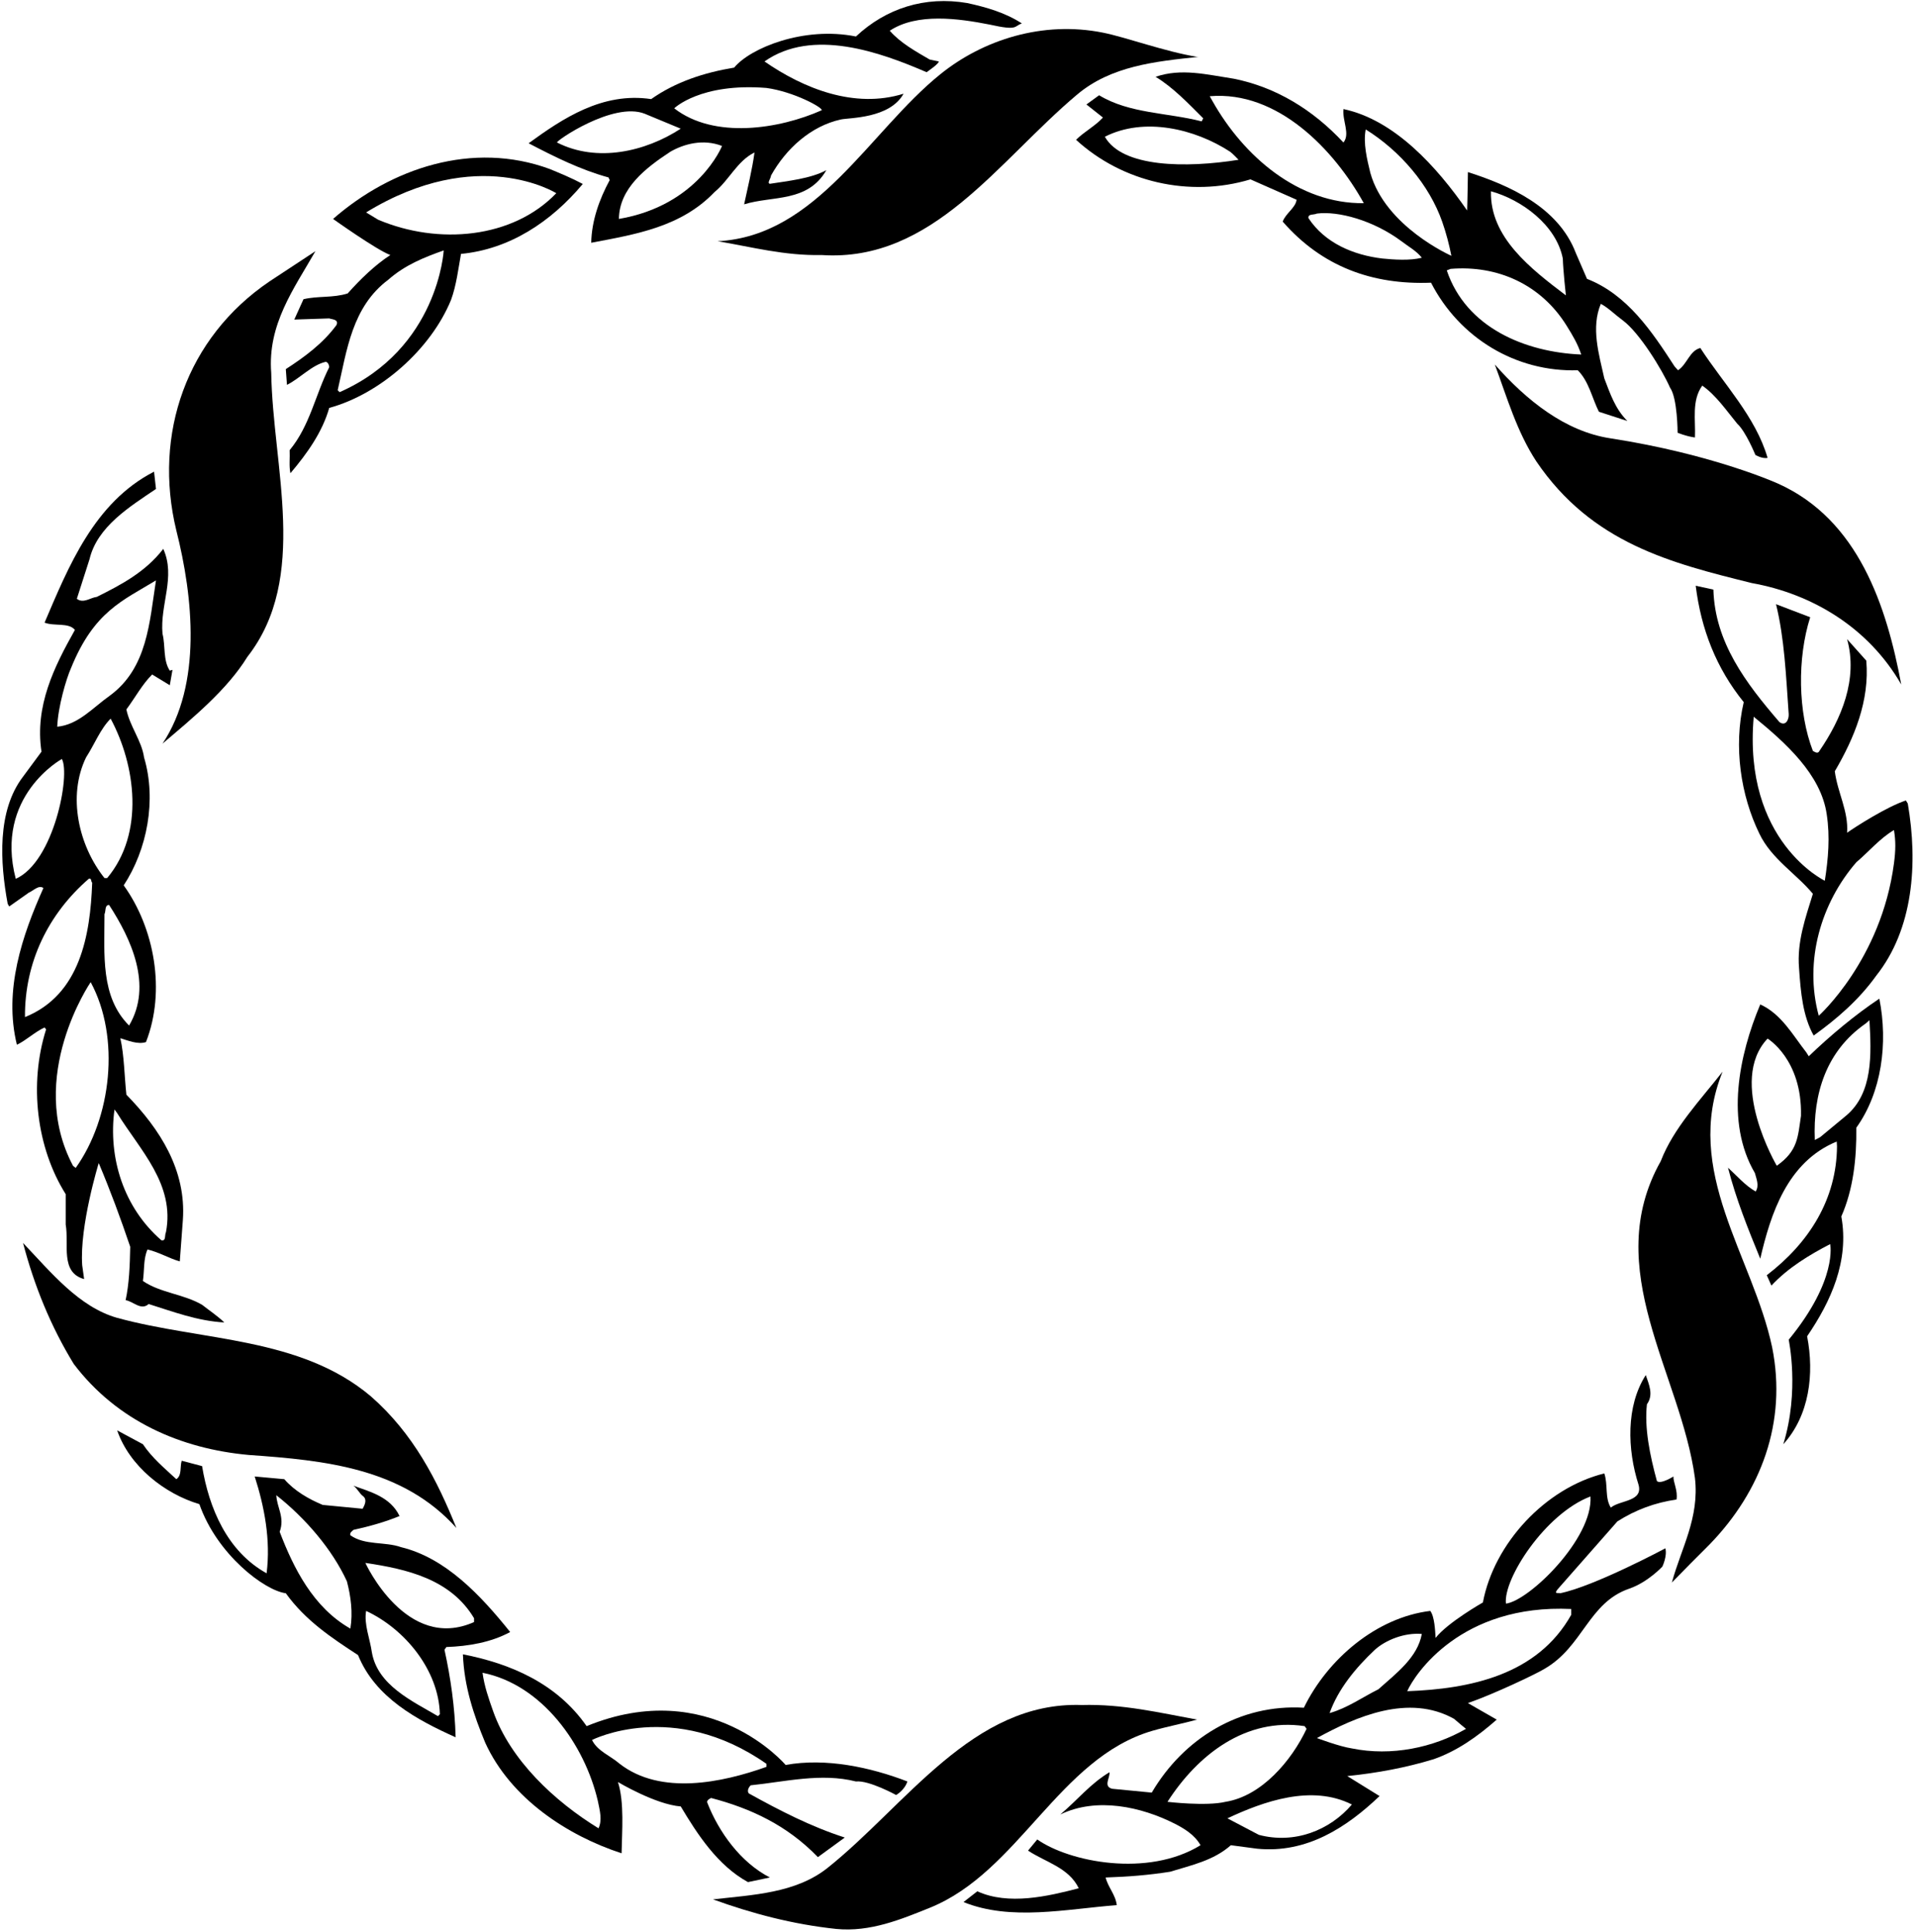 <?xml version="1.0" encoding="UTF-8"?>
<svg xmlns="http://www.w3.org/2000/svg" xmlns:xlink="http://www.w3.org/1999/xlink" width="499pt" height="503pt" viewBox="0 0 499 503" version="1.1">
<g id="surface1">
<path style=" stroke:none;fill-rule:nonzero;fill:rgb(0%,0%,0%);fill-opacity:1;" d="M 158.699 46.898 C 156 51.898 154 57.5 153.898 63.199 C 165.5 61 177.301 59.102 186 50 C 189.801 46.898 191.898 41.898 196.398 39.699 C 195.801 44.102 194.602 49 193.699 53.199 C 201.102 50.898 210.199 52.801 215.102 44.301 C 211.102 46.5 204.898 47.148 200.398 47.852 C 199.602 47.648 200.602 46.602 200.699 45.699 C 204.602 38.699 211.078 32.809 218.898 31.102 C 221.074 30.625 231.602 30.898 235.199 24.398 C 222.398 28.398 209.102 23 199 16 C 211.5 7.199 229.199 13.602 241.199 18.801 C 242.301 18 244.199 16.699 244.398 16 L 242 15.5 C 238.398 13.398 234.398 11.199 231.602 8 C 238.699 3.301 249.5 4.801 257.602 6.398 C 265.102 8.074 263.852 6.824 266 6.102 C 261.699 3.301 256.801 1.898 251.801 0.801 C 240.699 -1.102 230.602 2.199 222.801 9.5 C 209.25 6.773 195.301 12.5 191.102 17.602 C 183.301 18.898 175.898 21.301 169.5 25.801 C 156.801 23.898 146.398 30.898 137.602 37.301 C 144.301 40.801 151.102 44.199 158.398 46.199 Z M 161.102 57 C 161.199 49 168.102 43.699 174.5 39.5 C 177.977 37.5 183 36.074 187.949 38 C 187.949 38 181.773 53.477 161.102 57 Z M 199.5 22.898 C 206.551 23.852 214.199 28 213.898 28.699 C 202.898 33.602 185.898 36.301 175.5 28.199 C 175.5 28.199 182.324 21.523 199.5 22.898 Z M 145 37.102 C 144.5 36.801 159.602 26.398 167.801 29.602 L 177.199 33.5 C 168 39.5 155.398 42.398 145 37.102 "/>
<path style=" stroke:none;fill-rule:nonzero;fill:rgb(0%,0%,0%);fill-opacity:1;" d="M 186.801 62.801 C 195.699 64.301 204.199 66.602 213.898 66.398 C 242.801 68.301 259.801 41.898 280.398 24.602 C 289.199 17.199 300.602 16 312 14.801 L 311.602 14.801 C 303.176 13.426 293.227 9.727 287.102 8.5 C 271.387 5.355 255.875 10.375 244.801 19.301 C 226.293 34.215 212.699 61.5 186.801 62.801 "/>
<path style=" stroke:none;fill-rule:nonzero;fill:rgb(0%,0%,0%);fill-opacity:1;" d="M 300.801 20 C 305.301 22.699 309.398 27 313.199 30.801 L 312.801 31.602 C 303.898 29.301 294 29.602 286.102 24.801 L 282.801 27.199 L 287.102 30.602 C 285.102 32.801 282.199 34.301 280.102 36.398 C 292.102 47.398 309.602 51.5 325.5 46.699 L 337.5 52 C 337.301 54.051 334.602 55.602 333.898 57.699 C 344.102 69.398 357.199 74.199 372.5 73.602 C 379.898 88 394.602 96.898 410.699 96.398 C 413.602 99.301 414.398 103.602 416.199 107.199 L 423.602 109.602 C 420.398 106.398 419.102 102.398 417.602 98.5 C 416.199 92.199 414.102 85.301 416.699 79.102 C 418.602 80.102 420.402 81.934 422.398 83.398 C 426.727 86.574 432.676 96.273 434.699 100.898 C 436.672 103.617 436.684 112.66 436.684 112.66 C 436.684 112.66 438.887 113.594 441.199 113.898 C 441.398 109.301 440.301 104.301 443.102 100.398 C 446.699 102.898 449.398 106.898 452.199 110.301 C 454.43 112.312 456.934 118.445 456.934 118.445 C 456.934 118.445 458.699 119.508 460.102 119.199 C 457 108.5 448.699 100 442.602 90.602 C 439.801 91.301 439.199 94.801 436.801 96.398 L 435.898 95.398 C 430 86.301 423.602 76.699 413.102 72.602 L 410.199 65.898 C 405.602 53.801 392.699 48.199 382.102 44.801 C 382.102 44.801 382 52.352 381.898 54.801 C 374 43.398 363 31.199 349.699 28.398 C 349.398 31.5 351.5 34.898 349.699 37.102 C 341.699 28.5 332.102 22.699 321.199 20.5 C 313.977 19.398 307.5 17.699 300.801 20 Z M 287.602 35.602 C 297.801 30.398 311 33.5 320.199 39.5 C 320.898 40 322.398 41.602 322.398 41.602 C 308.773 43.773 292.125 43.648 287.602 35.602 Z M 359.801 67.301 C 352.301 66.398 344.898 63.301 340.602 56.801 C 340.398 55.602 342 56 342.801 55.602 C 348.301 54.898 357.449 57.324 364.801 62.801 C 366.602 64.199 368.699 65.301 370.102 67.102 C 367 67.898 362.801 67.602 359.801 67.301 Z M 406.801 67.301 C 406.898 70.5 407.602 76.898 407.602 76.898 C 398.5 70 387.801 61.801 388.102 49.801 C 396.102 52 405.102 58.602 406.801 67.301 Z M 407.801 84.801 C 409.477 87.5 410.676 89.523 411.602 92.301 C 397 91.699 381.602 85.301 376.602 70.398 L 377.602 70 C 389.801 69 401.121 74.035 407.801 84.801 Z M 355.5 33.699 C 364.5 39.301 372.059 48.18 375.398 57.699 C 376.461 60.719 377.227 63.727 377.801 66.602 C 377.801 66.602 360.602 59.023 356.699 45 C 355.852 41.5 354.801 37.301 355.5 33.699 Z M 355 52.898 C 338 53.102 323.699 40.699 315.602 26.301 L 314.898 25.051 C 332.602 23.551 347.301 39 355 52.898 "/>
<path style=" stroke:none;fill-rule:nonzero;fill:rgb(0%,0%,0%);fill-opacity:1;" d="M 90.5 76.398 C 86.699 77.602 82.801 77 79 77.898 L 76.602 83.199 L 85.699 82.898 C 86.5 83.199 88.199 83.102 87.602 84.602 C 84.102 89.398 79.199 93 74.398 96.102 L 74.699 100.199 C 78.102 98.5 81.199 95 84.801 94.199 C 85.398 94.301 85.699 95.102 85.699 95.602 C 82.102 102.699 80.699 110.801 75.398 117.199 C 75.5 119.199 75.199 121.398 75.602 123.199 C 80 118 83.898 112.5 85.699 106.199 C 98.898 102.602 112.102 91 117.398 78.102 C 118.801 74.301 119.324 69.824 120 66.102 C 132.602 64.898 143.398 57.801 151.699 47.898 C 148.898 46.398 146 45.199 143.102 44 C 123 36.602 101.801 43.801 86.699 57 C 86.699 57 98.023 65.074 101.602 66.398 C 97.602 69 93.801 72.699 90.5 76.398 Z M 88.398 102.102 L 87.898 101.602 C 90.301 91.199 91.602 79.898 101.102 72.801 C 105.398 69 110.398 67 115.5 65.199 C 115.5 65.199 114.125 90.773 88.398 102.102 Z M 98.426 57.199 L 95.301 55.301 C 124.426 37.477 144.801 50.301 144.801 50.301 C 133.5 62.102 114.125 63.852 98.426 57.199 "/>
<path style=" stroke:none;fill-rule:nonzero;fill:rgb(0%,0%,0%);fill-opacity:1;" d="M 42.301 193.602 C 50.199 186.898 59.102 179.602 64.398 171 C 80.5 150.398 71 121.602 70.602 97.102 C 69.602 84.5 76.5 75.199 82.102 65.398 L 70.102 73.301 C 48.602 87.898 39.801 113 45.898 138.102 C 50.301 155.5 52.602 178.199 42.301 193.602 "/>
<path style=" stroke:none;fill-rule:nonzero;fill:rgb(0%,0%,0%);fill-opacity:1;" d="M 389.102 94.898 C 392.301 103.5 394.801 112.301 399.898 120.102 C 414.398 141.5 435.102 146.602 456 151.801 C 471.699 154.602 486.398 163.398 494.898 178.199 C 491.102 157.898 483.801 135.301 462.801 125.898 C 462.801 125.898 446 118.25 419.102 114.102 C 407.426 112.301 397.398 104.301 389.102 94.898 "/>
<path style=" stroke:none;fill-rule:nonzero;fill:rgb(0%,0%,0%);fill-opacity:1;" d="M 12 268 C 7.5 282.199 9.5 298.801 17.102 310.898 L 17.102 318.801 C 18 323.898 15.602 331.301 21.898 333 L 21.398 329.398 C 20.676 319.148 25.699 302.801 25.699 302.801 C 28.699 309.898 31.398 317.199 33.898 324.602 C 33.801 329.699 33.602 334.301 32.699 338.5 C 34.699 338.801 36.699 341.301 38.699 339.5 C 45.102 341.5 51.301 343.898 58.398 344.301 C 56.5 342.5 54.5 341.199 52.602 339.699 C 47.801 336.898 41.699 336.602 37.199 333.5 C 37.602 330.801 37.301 327.699 38.398 325.301 C 41.398 326 44.199 327.699 46.801 328.398 L 47.602 317.602 C 48.5 304.699 41.699 294 32.898 285 C 32.398 280.398 32.324 274.699 31.324 270.301 C 33.324 270.898 35.898 272 38 271.301 C 43.199 258 40.199 241.602 32.199 230.5 C 38.301 221.199 40.801 208.301 37.5 197.199 C 36.898 192.898 33.801 189.102 32.898 184.699 C 35.199 181.602 37 178.199 39.602 175.602 L 44.199 178.398 C 44.398 177.102 44.699 175.699 44.898 174.398 L 44.199 174.602 C 42.398 171.898 43.102 168.102 42.301 165 C 41.602 157.398 45.801 150.199 42.5 142.898 C 37.801 149 31.398 152.301 25.199 155.398 C 23.5 155.602 21.699 157.199 20 155.898 L 23.301 145.602 C 25.301 137.102 33.801 131.898 40.602 127.301 L 40.102 122.801 C 24.5 130.801 17.801 147.602 11.602 162.102 C 14.102 163.102 17.898 162 19.5 164 C 14.102 173.602 9 183.801 10.801 195.699 L 6 202.199 C -0.801 211.102 0 224.5 2 235.301 L 2.398 236 L 7.5 232.398 C 8.699 231.898 10.102 230.301 11.301 231.199 C 5.801 243.5 0.898 257.801 4.398 272 C 6.898 270.801 9 268.699 11.602 267.5 Z M 19.699 304.074 L 19 303.5 C 6.727 280.352 23.602 255.699 23.602 255.699 C 31.398 270.102 29 291.074 19.699 304.074 Z M 43.199 320.801 C 42.801 321.5 43.301 323.199 42 322.898 C 32.199 314.398 28.102 301.449 29.801 288.852 L 30.5 289.801 C 36.398 299.398 45.602 308.301 43.199 320.801 Z M 33.602 267 C 26.102 259.5 27.199 248.5 27.199 238 C 27.602 237.199 27.199 235.602 28.398 235.602 C 34.102 244.398 39.801 256.5 33.602 267 Z M 27.898 228.602 L 27.199 228.602 C 20.5 220.199 17.5 207.301 22.398 197.199 C 24.602 193.801 26.102 189.801 28.801 187.102 C 35.301 199.199 37.699 216.898 27.898 228.602 Z M 18.5 173.898 C 24.477 159.199 31.898 156.398 40.602 151.102 C 38.898 162 38.398 173.898 28.602 181.102 C 24.199 184.199 20.398 188.699 14.898 189.199 C 15.102 184 17.227 176.75 18.5 173.898 Z M 4.102 228.801 C -1.523 207.25 16.102 197.602 16.102 197.602 C 18.375 201.602 14.074 224.352 4.102 228.801 Z M 23.102 228.801 C 23.898 228.5 23.602 229.5 24 229.801 C 23.5 243.398 20.898 259 6.5 264.801 C 6.398 250.5 12.602 237.898 23.102 228.801 "/>
<path style=" stroke:none;fill-rule:nonzero;fill:rgb(0%,0%,0%);fill-opacity:1;" d="M 477.602 200.801 C 482.699 192.102 486.699 182.398 485.801 172 L 480.801 166.398 C 483.699 176.801 479.301 187.199 473.602 195.5 C 473.199 196.398 472.301 195.699 471.898 195.5 C 468 185.398 467.801 171.398 471.199 160.699 L 462.301 157.301 C 464.5 166.199 464.898 175.898 465.602 185.898 C 465.699 187.199 464.898 189.199 463.199 188 C 454.398 177.801 446.398 167.199 446 153.5 L 441.398 152.5 C 442.801 163.801 446.699 173.898 453.898 182.801 C 451.199 194.398 453.102 207.102 458 217.102 C 461.125 223.625 467.602 227.5 471.898 232.699 C 470 238.898 467.699 245.199 468.301 252.102 C 468.727 258.449 469.301 264.602 472.102 269.602 C 478.102 265.301 483.898 260.301 488.398 254 C 498 241.898 499.301 224.898 496.602 209.199 L 496.102 208.398 C 491.102 210.051 483 215.25 480.801 216.801 C 481.199 211.199 478.301 206.301 477.602 200.801 Z M 456.5 186.602 C 464.801 193.398 474 201.602 475.5 212 C 476.398 217.898 475.898 223.602 475 229.301 C 475 229.301 453.625 219.074 456.5 186.602 Z M 483.199 224.5 C 486.602 221.602 489.301 218.301 493 216.102 C 493.477 218.949 493.461 221.297 493 224.801 C 489.699 249.898 473.426 264.449 473.426 264.449 C 469.523 250.051 474.102 235 483.199 224.5 "/>
<path style=" stroke:none;fill-rule:nonzero;fill:rgb(0%,0%,0%);fill-opacity:1;" d="M 470.824 275 L 470.199 274 C 466.602 269.398 463.699 264 458.199 261.5 C 452.699 274.602 449 292.102 456.801 305.398 C 457.199 306.898 458 308.699 457 310.199 C 454.301 308.699 451.801 305.801 449.801 304 C 451.898 312.199 455 319.898 458.199 327.699 C 460.898 316.102 465.199 302.5 478.102 297.199 L 478.176 298.449 C 478.074 312.148 471 323.5 459.898 332 L 461.102 334.699 C 465.5 330 471 326.699 476.398 323.898 C 476.398 323.898 478.449 333.148 465.602 348.801 C 465.602 348.801 468.488 362.113 464.199 376 C 471 368.5 472.301 357.699 470.398 347.898 C 476.602 338.801 481.398 328.301 479.301 316.699 C 482.398 309.699 483.301 301.602 483.199 293.602 C 489.801 284.398 491.5 271.602 489.199 260 C 482.898 264.199 476.426 269.602 470.824 275 Z M 462.5 303.5 C 462.5 303.5 449.574 281.523 460.102 270.398 C 460.102 270.398 469.125 275.75 468.801 290.5 C 467.973 295.969 468.043 299.609 462.5 303.5 Z M 480.5 290.5 L 473.801 296.051 L 472.398 296.801 C 471.898 284.699 475.398 273.602 485.602 266.5 L 486.625 265.625 C 487.125 274.426 487.602 284.602 480.5 290.5 "/>
<path style=" stroke:none;fill-rule:nonzero;fill:rgb(0%,0%,0%);fill-opacity:1;" d="M 448.398 279 C 442.602 286.398 435.602 293.699 432.301 302.301 C 416.5 330.398 437.5 357.602 441.199 384.801 C 442.398 395.199 437.602 403.102 435.199 412 C 438.398 408.699 441.602 405.5 445 402.102 C 458.398 388.301 465.199 370.301 461.301 350.801 C 456.301 327.102 437.898 304.898 448.398 279 "/>
<path style=" stroke:none;fill-rule:nonzero;fill:rgb(0%,0%,0%);fill-opacity:1;" d="M 118.801 397.801 C 113.801 385.398 107.602 373.199 96.5 363.5 C 78.102 348 52.801 349.199 30.5 343.102 C 20.602 340.301 13.301 331.301 6 323.602 C 8.898 334.699 13.199 345.301 19.199 355.102 C 30.5 370 47.102 377.199 64.801 378.801 C 84.898 380.199 104.898 382.301 118.801 397.801 "/>
<path style=" stroke:none;fill-rule:nonzero;fill:rgb(0%,0%,0%);fill-opacity:1;" d="M 406.102 414.801 C 405.699 414.602 404.227 415.164 405.602 413.602 L 421 396.102 C 425.699 393.102 430.801 391.199 436.398 390.398 C 436.801 388.102 435.5 385.801 435.602 384.398 C 435.602 384.398 432.301 386.5 431.301 385.602 C 429.5 379 428 371.801 428.699 365.602 C 430.5 363.102 429.199 360.398 428.398 358 C 423.199 366.102 423.602 377.398 426.5 386.5 C 427.801 391 421.699 390.5 419.301 392.5 C 417.699 390 418.602 386.5 417.602 383.602 C 402.301 387.398 388.898 401.801 386 417.199 C 386 417.199 376.855 422.391 373.688 426.426 C 373.574 424.508 373.41 420.828 372.301 419.398 C 358.301 421.102 345.602 431.898 339.398 444.602 C 322.699 443.602 308.102 452.602 299.801 466.699 L 289.5 465.699 C 287.102 465.102 289 462.801 288.801 461.398 C 283.801 464.398 280.602 468.5 276 472.398 C 285.5 467.801 297.102 470.398 305.801 474.801 C 308.301 476.074 311 477.727 312.5 480.398 C 298.773 488.852 278.352 484.773 270 478.898 L 267.602 481.801 C 272.102 484.801 278.199 486.199 280.801 491.602 C 272.801 493.699 262.5 496.102 254.398 492.398 L 250.801 495.199 C 263.102 500.199 277.602 497 290.699 496 C 290.398 493.301 288.398 491.301 287.801 488.801 C 293.648 488.602 298.898 488.199 304.602 487.301 C 310.102 485.602 315.898 484.398 320.398 480.398 L 327.199 481.301 C 340.199 482.602 350.602 475.699 359.102 467.602 L 350.699 462.398 C 358.5 461.602 366 460.199 373.199 458 C 379.199 455.898 384.5 452.199 389.602 447.699 L 382.102 443.398 C 389 441 400.125 435.676 402 434.5 C 412.125 428.676 413.422 417.27 424.102 413.602 C 428.926 411.941 432.719 407.855 432.719 407.855 C 432.719 407.855 434.023 405.137 433.5 403.102 C 433.5 403.102 415 413 406.102 414.801 Z M 414 389.602 C 414.727 400.5 398.051 416.75 392 417.5 C 391.25 411.102 402.199 394.074 414 389.602 Z M 357.898 429.5 C 360.699 426.977 365.602 425 370.102 425.398 C 369 431.5 363.5 435.602 358.801 439.801 C 354.602 441.898 350.699 444.699 346.102 446 C 348.301 439.801 352.801 434.301 357.898 429.5 Z M 303.898 469.102 C 311.801 456.801 324.301 447.102 339.602 449.398 L 340.102 450.102 C 336.199 458.398 328.398 467.602 319 469.102 C 314 470.301 303.898 469.102 303.898 469.102 Z M 351.898 469.801 C 346.199 476.5 337 480.176 327.676 477.699 L 319.5 473.398 C 328.898 469 341.398 464.5 351.898 469.801 Z M 351.898 455.199 C 348.699 454.727 342.801 452.5 342.801 452.5 C 353 446.898 366.699 440.898 378.5 447.5 C 379.5 448.398 381.602 450.102 381.602 450.102 C 373.102 455 362.199 457.301 351.898 455.199 Z M 409 420.398 C 400.199 436.102 382.699 439.699 366.301 440.301 C 368.25 435.898 380.301 417.551 409 418.898 L 409 420.398 "/>
<path style=" stroke:none;fill-rule:nonzero;fill:rgb(0%,0%,0%);fill-opacity:1;" d="M 116.199 428.801 C 121.898 428.602 127.801 427.602 132.801 424.898 C 125.102 415.301 116 405.602 104.398 402.801 C 100.199 401.301 95 402.398 91.199 399.699 C 91 399 91.602 398.699 92 398.301 C 96.102 397.398 100.102 396.301 104 394.699 C 101.602 389.699 96.398 388.398 92 386.801 C 93.102 387.602 93.5 388.801 94.602 389.602 C 95.602 390.5 94.898 391.898 94.398 392.801 L 84 391.801 C 80.398 390.301 76.699 388.199 74 385.102 L 66.301 384.398 C 68.801 392.199 70.5 400.898 69.398 409.602 C 59.102 403.898 54.398 392.602 52.602 381.699 L 47.301 380.301 C 46.801 381.898 47.398 384.102 45.898 385.102 C 42.898 382.301 39.602 379.602 37.199 376 L 30.5 372.398 C 33.699 381.699 42.801 388.898 51.898 391.602 C 56.5 404.773 68.898 414.102 74.398 414.801 C 79.5 421.898 86.301 426.398 93.199 430.898 C 97.699 442 108.602 447.801 118.602 452.301 C 118.398 444.398 117.301 436.801 115.699 429.5 Z M 91.199 424 C 81.5 418.5 76.398 408.199 72.801 398.801 C 74.199 395 72.051 392.449 71.926 389.273 C 79.523 395.273 86.5 403.398 90.301 411.699 C 91.301 415.5 91.898 419.801 91.199 424 Z M 114 446.801 C 107.398 442.898 98.301 438.801 96.801 430.199 C 96.301 426.602 94.699 422.898 95.301 419.398 C 105.398 424.102 114.199 434.801 114.5 446.301 Z M 95.102 406.898 C 105.898 408.5 117.301 411.102 123.398 421.301 L 123.398 422.301 C 105.727 430.176 95.102 406.898 95.102 406.898 "/>
<path style=" stroke:none;fill-rule:nonzero;fill:rgb(0%,0%,0%);fill-opacity:1;" d="M 194.699 490 L 200.398 488.801 C 192.801 484.898 187.102 477 184.102 469.301 C 183.898 468.699 184.699 468.301 185.102 468.102 C 195.398 470.801 204.898 475.199 212.898 483.5 L 219.898 478.398 C 211.199 475.602 203 471.398 194.898 466.898 C 194.398 466.199 194.898 465.301 195.398 464.801 C 204.301 463.898 213.699 461.5 222.801 463.801 C 226.188 463.441 233.266 467.328 233.266 467.328 C 233.266 467.328 235.445 466.117 236.199 463.801 C 226.602 460.102 215 457.602 204.5 459.5 C 204.5 459.5 184.773 436.227 152.699 449.398 C 144.898 438.199 132.801 433.102 120.5 430.699 C 120.801 439 123.301 446.5 126.301 453.699 C 132.898 468.199 147.699 477.898 161.801 482.5 C 161.898 476.801 162.551 469.25 160.852 463.949 C 160.852 463.949 170.625 469.801 177.199 470.301 C 181.5 477.5 186.801 485.699 194.699 490 Z M 155.801 476 C 144.398 469 132.926 458.324 128.398 445.602 C 127.199 442.227 126.051 438.926 125.602 435.5 C 141.199 438.602 152.199 454.301 155.602 468.801 C 156.148 471.449 156.801 473.801 155.801 476 Z M 154.102 453 C 154.102 453 175.227 442.227 199.5 459.199 L 199.5 460 C 188 464.102 172 467.5 161.301 459.199 C 158.898 457.102 155.5 455.898 154.102 453 "/>
<path style=" stroke:none;fill-rule:nonzero;fill:rgb(0%,0%,0%);fill-opacity:1;" d="M 300 450.602 C 303.801 449.5 308 448.699 311.602 447.699 C 301.801 445.898 292.199 443.602 281.602 443.898 C 253.199 442.898 235.898 470 215.301 486.398 C 207 492.898 196.102 493.301 185.602 494.5 C 195.801 498.199 206.398 501 217.699 502.199 C 226.523 503.051 234.551 499.699 242 496.699 C 265.27 487.328 275.602 457.699 300 450.602 "/>
</g>
</svg>
